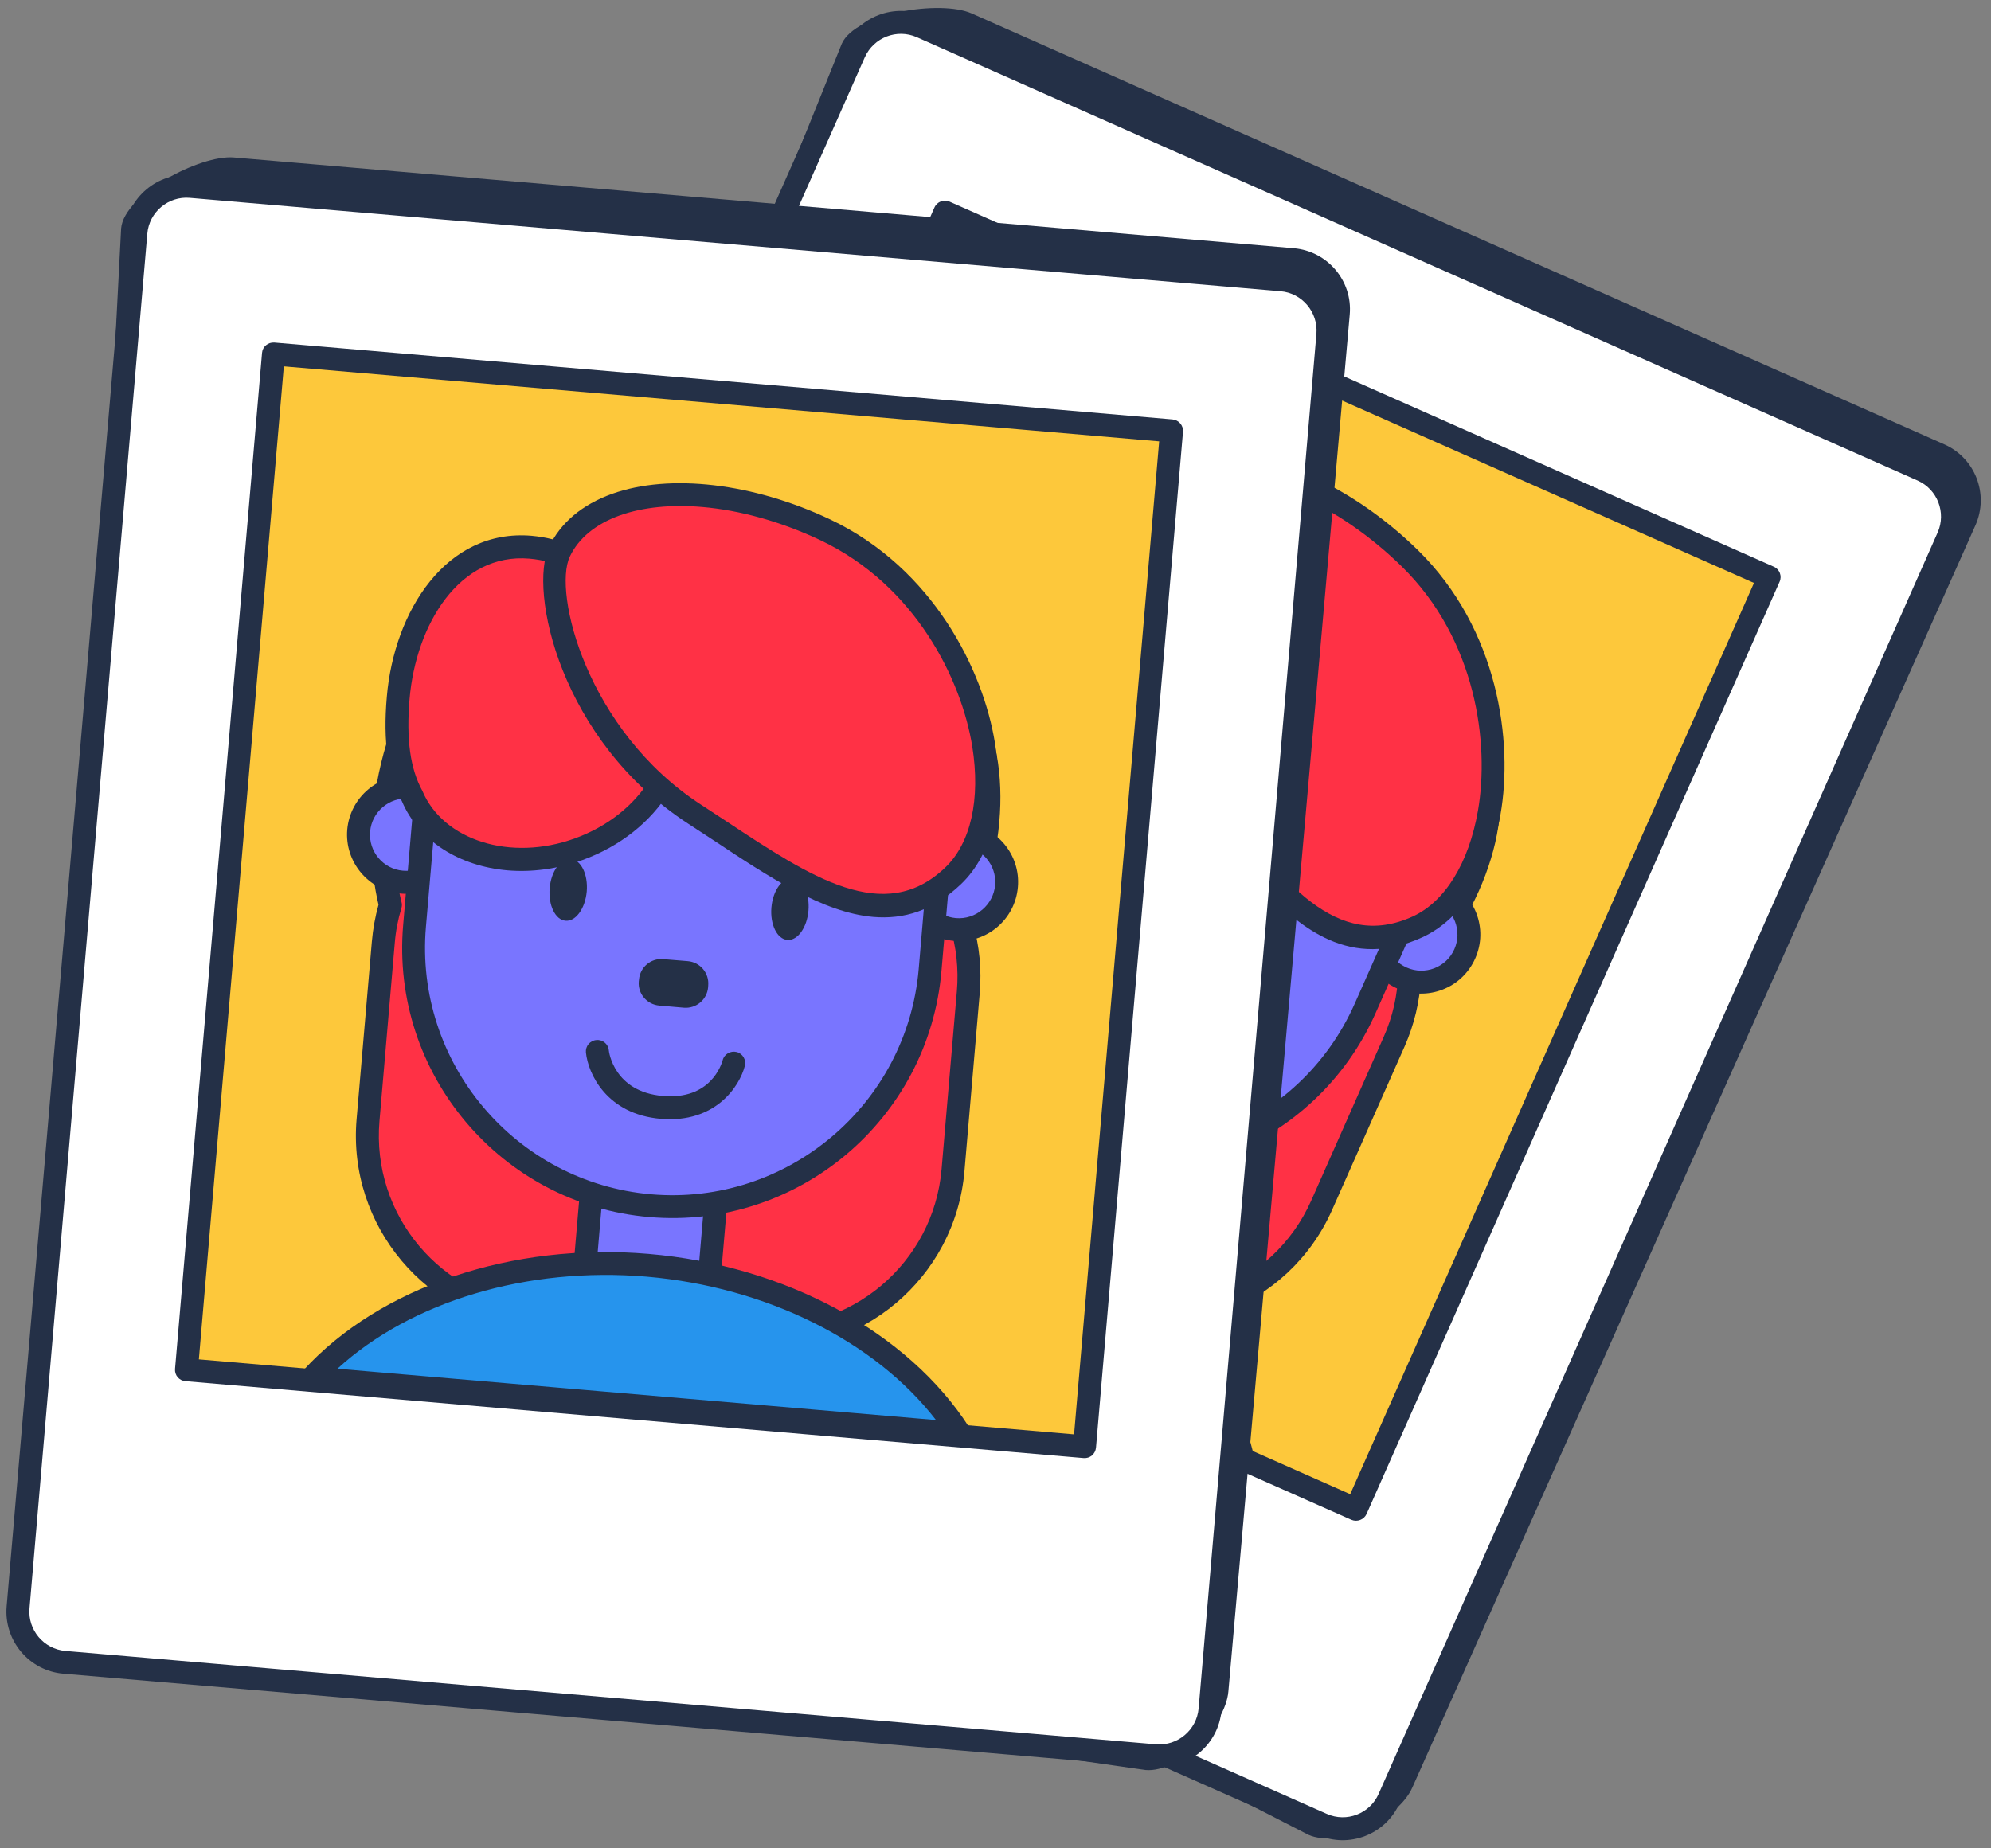<svg width="168" height="156" viewBox="0 0 168 156" fill="none" xmlns="http://www.w3.org/2000/svg" xmlns:xlink="http://www.w3.org/1999/xlink">
	<rect x="0" y="0" width="168" height="156" fill="#808080" stroke="none"/>
	<desc>
			Created with Pixso.
	</desc>
	<defs/>
	<mask id="mask76_325" mask-type="alpha" maskUnits="userSpaceOnUse" x="0" y="0" width="168" height="156">
		<rect id="Rectangle 4201" width="168" height="156" fill="#C4C4C4" fill-opacity="1"/>
	</mask>
	<g mask="url(#mask76_325)">
		<g style="mix-blend-mode:normal">
			<path id="Path 15841" d="M110.41 154.86L31.75 114.51C29.13 113.35 27.95 110.29 29.11 107.68L71.03 3.69C72.19 1.08 79.36 -0.02 81.98 1.13L164.05 37.5C166.67 38.65 167.85 41.71 166.69 44.33L119.17 150.87C118.02 153.48 113.03 156.02 110.41 154.86Z" fill="#243047" fill-opacity="1" fill-rule="nonzero"/>
			<path id="Path 15841" d="M31.75 114.51C29.13 113.35 27.95 110.29 29.11 107.68L71.03 3.69C72.19 1.08 79.36 -0.02 81.98 1.13L164.05 37.5C166.67 38.65 167.85 41.71 166.69 44.33L119.17 150.87C118.02 153.48 113.03 156.02 110.41 154.86L31.75 114.51Z" stroke="#707070" stroke-opacity="0" stroke-width="1"/>
		</g>
		<g style="mix-blend-mode:normal">
			<path id="Path 15842" d="M77.76 2.26L162.21 39.66C164.37 40.62 165.35 43.16 164.39 45.32L117.24 151.78C116.28 153.95 113.74 154.93 111.57 153.97L27.13 116.57C24.96 115.61 23.98 113.07 24.94 110.9L72.09 4.44C73.05 2.28 75.59 1.3 77.76 2.26Z" fill="#FFFFFF" fill-opacity="1" fill-rule="nonzero"/>
			<path id="Path 15842" d="M162.21 39.66C164.37 40.62 165.35 43.16 164.39 45.32L117.24 151.78C116.28 153.95 113.74 154.93 111.57 153.97L27.13 116.57C24.96 115.61 23.98 113.07 24.94 110.9L72.09 4.44C73.05 2.28 75.59 1.3 77.76 2.26L162.21 39.66Z" stroke="#707070" stroke-opacity="0" stroke-width="1"/>
		</g>
		<g style="mix-blend-mode:normal">
			<path id="Path 15843" d="M111.16 154.86L26.72 117.45C24.07 116.28 22.87 113.16 24.04 110.51L71.2 4.05C72.38 1.4 75.49 0.2 78.14 1.37L162.59 38.79C165.24 39.96 166.44 43.07 165.27 45.73L118.1 152.18C116.93 154.84 113.82 156.04 111.16 154.86ZM77.36 3.14C75.68 2.4 73.72 3.16 72.97 4.84L25.81 111.29C25.07 112.97 25.83 114.94 27.5 115.68L111.95 153.09C113.62 153.84 115.59 153.08 116.33 151.4L163.5 44.94C164.24 43.27 163.48 41.3 161.81 40.56L77.36 3.14Z" fill="#243047" fill-opacity="1" fill-rule="nonzero"/>
			<path id="Path 15843" d="M26.72 117.45C24.07 116.28 22.87 113.16 24.04 110.51L71.2 4.05C72.38 1.4 75.49 0.2 78.14 1.37L162.59 38.79C165.24 39.96 166.44 43.07 165.27 45.73L118.1 152.18C116.93 154.84 113.82 156.04 111.16 154.86L26.72 117.45ZM72.97 4.84L25.81 111.29C25.07 112.97 25.83 114.94 27.5 115.68L111.95 153.09C113.62 153.84 115.59 153.08 116.33 151.4L163.5 44.94C164.24 43.27 163.48 41.3 161.81 40.56L77.36 3.14C75.68 2.4 73.72 3.16 72.97 4.84Z" stroke="#707070" stroke-opacity="0" stroke-width="1"/>
		</g>
		<g style="mix-blend-mode:normal">
			<rect id="Rectangle 2657" x="79.747" y="17.902" width="76.063" height="86.047" transform="rotate(23.89 79.747 17.902)" fill="#FDC83B" fill-opacity="1"/>
			<rect id="Rectangle 2657" x="79.747" y="17.902" width="76.063" height="86.047" transform="rotate(23.89 79.747 17.902)" stroke="#707070" stroke-opacity="0" stroke-width="1"/>
		</g>
		<g style="mix-blend-mode:normal">
			<path id="Path 15844" d="M114.03 128.27L44.49 97.46C44 97.24 43.78 96.67 44 96.18L78.85 17.51C79.07 17.02 79.64 16.8 80.13 17.02L149.67 47.83C150.16 48.04 150.38 48.62 150.16 49.1L115.31 127.78C115.09 128.26 114.52 128.48 114.03 128.27ZM46.16 96.08L113.93 126.11L148 49.2L80.23 19.18L46.16 96.08Z" fill="#243047" fill-opacity="1" fill-rule="nonzero"/>
			<path id="Path 15844" d="M44.49 97.46C44 97.24 43.78 96.67 44 96.18L78.85 17.51C79.07 17.02 79.64 16.8 80.13 17.02L149.67 47.83C150.16 48.04 150.38 48.62 150.16 49.1L115.31 127.78C115.09 128.26 114.52 128.48 114.03 128.27L44.49 97.46ZM113.93 126.11L148 49.2L80.23 19.18L46.16 96.08L113.93 126.11Z" stroke="#707070" stroke-opacity="0" stroke-width="1"/>
		</g>
		<g style="mix-blend-mode:normal">
			<path id="Path 15845" d="M122.98 61.28C119.36 58.83 113.25 61.41 108.65 67.07L94.33 60.73C96.83 54.25 96.24 48.08 92.58 46.03C88.25 43.62 81.3 47.85 77.04 55.48C75.21 58.75 74.18 62.11 73.93 65.08C73.32 65.93 72.78 66.86 72.34 67.86L66.23 81.64C62.78 89.43 66.3 98.54 74.09 102L91.17 109.56C98.96 113.02 108.08 109.5 111.53 101.71L117.63 87.93C118.47 86.04 118.89 84.07 118.95 82.13C119.93 81.11 120.87 79.96 121.73 78.69C126.41 71.78 126.97 63.98 122.98 61.28Z" fill="#FF3145" fill-opacity="1" fill-rule="nonzero"/>
			<path id="Path 15845" d="M108.65 67.07L94.33 60.73C96.83 54.25 96.24 48.08 92.58 46.03C88.25 43.62 81.3 47.85 77.04 55.48C75.21 58.75 74.18 62.11 73.93 65.08C73.32 65.93 72.78 66.86 72.34 67.86L66.23 81.64C62.78 89.43 66.3 98.54 74.09 102L91.17 109.56C98.96 113.02 108.08 109.5 111.53 101.71L117.63 87.93C118.47 86.04 118.89 84.07 118.95 82.13C119.93 81.11 120.87 79.96 121.73 78.69C126.41 71.78 126.97 63.98 122.98 61.28C119.36 58.83 113.25 61.41 108.65 67.07Z" stroke="#707070" stroke-opacity="0" stroke-width="1"/>
		</g>
		<g style="mix-blend-mode:normal">
			<path id="Path 15846" d="M90.78 110.45L73.7 102.88C65.43 99.22 61.69 89.51 65.35 81.25L71.46 67.47C71.88 66.51 72.39 65.59 72.99 64.74C73.3 61.57 74.4 58.21 76.19 55.01C80.78 46.79 88.18 42.47 93.05 45.19C96.91 47.35 97.9 53.45 95.55 60.21L108.37 65.89C113.34 60.12 119.63 57.84 123.52 60.48C125.75 61.99 126.83 64.83 126.57 68.47C126.32 71.93 124.89 75.75 122.53 79.24C121.73 80.42 120.85 81.53 119.9 82.53C119.8 84.53 119.33 86.48 118.52 88.32L112.41 102.1C108.75 110.37 99.05 114.11 90.78 110.45ZM91.76 46.7C87.94 45.01 81.69 49.13 77.88 55.95C76.2 58.96 75.14 62.23 74.9 65.16C74.88 65.34 74.82 65.5 74.72 65.65C74.13 66.46 73.63 67.33 73.22 68.25L67.12 82.03C63.89 89.32 67.19 97.88 74.48 101.11L91.57 108.68C98.86 111.91 107.42 108.6 110.65 101.31L116.75 87.53C117.52 85.81 117.93 83.98 117.98 82.1C117.99 81.86 118.09 81.63 118.26 81.46C119.22 80.46 120.12 79.34 120.93 78.15C123.1 74.94 124.42 71.46 124.64 68.33C124.85 65.41 124.07 63.18 122.44 62.08C119.32 59.97 113.71 62.37 109.4 67.68C109.12 68.02 108.66 68.13 108.26 67.96L93.94 61.61C93.47 61.4 93.24 60.86 93.43 60.38C95.78 54.29 95.22 48.62 92.11 46.88C91.99 46.81 91.88 46.76 91.76 46.7Z" fill="#243047" fill-opacity="1" fill-rule="nonzero"/>
			<path id="Path 15846" d="M73.7 102.88C65.43 99.22 61.69 89.51 65.35 81.25L71.46 67.47C71.88 66.51 72.39 65.59 72.99 64.74C73.3 61.57 74.4 58.21 76.19 55.01C80.78 46.79 88.18 42.47 93.05 45.19C96.91 47.35 97.9 53.45 95.55 60.21L108.37 65.89C113.34 60.12 119.63 57.84 123.52 60.48C125.75 61.99 126.83 64.83 126.57 68.47C126.32 71.93 124.89 75.75 122.53 79.24C121.73 80.42 120.85 81.53 119.9 82.53C119.8 84.53 119.33 86.48 118.52 88.32L112.41 102.1C108.75 110.37 99.05 114.11 90.78 110.45L73.7 102.88ZM77.88 55.95C76.2 58.96 75.14 62.23 74.9 65.16C74.88 65.34 74.82 65.5 74.72 65.65C74.13 66.46 73.63 67.33 73.22 68.25L67.12 82.03C63.89 89.32 67.19 97.88 74.48 101.11L91.57 108.68C98.86 111.91 107.42 108.6 110.65 101.31L116.75 87.53C117.52 85.81 117.93 83.98 117.98 82.1C117.99 81.86 118.09 81.63 118.26 81.46C119.22 80.46 120.12 79.34 120.93 78.15C123.1 74.94 124.42 71.46 124.64 68.33C124.85 65.41 124.07 63.18 122.44 62.08C119.32 59.97 113.71 62.37 109.4 67.68C109.12 68.02 108.66 68.13 108.26 67.96L93.94 61.61C93.47 61.4 93.24 60.86 93.43 60.38C95.78 54.29 95.22 48.62 92.11 46.88C91.99 46.81 91.88 46.76 91.76 46.7C87.94 45.01 81.69 49.13 77.88 55.95Z" stroke="#707070" stroke-opacity="0" stroke-width="1"/>
		</g>
		<g style="mix-blend-mode:normal">
			<rect id="Rectangle 2658" x="83.2" y="91.01" width="10.534" height="20.39" transform="rotate(23.89 83.2 91.01)" fill="#7975FF" fill-opacity="1"/>
			<rect id="Rectangle 2658" x="83.2" y="91.01" width="10.534" height="20.39" transform="rotate(23.89 83.2 91.01)" stroke="#707070" stroke-opacity="0" stroke-width="1"/>
		</g>
		<g style="mix-blend-mode:normal">
			<path id="Path 15847" d="M84.16 114.8L74.53 110.54C74.04 110.32 73.82 109.75 74.04 109.26L82.3 90.62C82.51 90.13 83.08 89.91 83.57 90.13L93.2 94.39C93.69 94.61 93.91 95.18 93.7 95.67L85.44 114.31C85.22 114.8 84.65 115.02 84.16 114.8ZM76.2 109.16L84.06 112.64L91.54 95.77L83.67 92.29L76.2 109.16Z" fill="#243047" fill-opacity="1" fill-rule="nonzero"/>
			<path id="Path 15847" d="M74.53 110.54C74.04 110.32 73.82 109.75 74.04 109.26L82.3 90.62C82.51 90.13 83.08 89.91 83.57 90.13L93.2 94.39C93.69 94.61 93.91 95.18 93.7 95.67L85.44 114.31C85.22 114.8 84.65 115.02 84.16 114.8L74.53 110.54ZM84.06 112.64L91.54 95.77L83.67 92.29L76.2 109.16L84.06 112.64Z" stroke="#707070" stroke-opacity="0" stroke-width="1"/>
		</g>
		<g style="mix-blend-mode:normal">
			<path id="Path 15848" d="M80.79 61.54C79.89 63.57 77.52 64.48 75.49 63.58C73.46 62.68 72.54 60.31 73.44 58.28C74.34 56.25 76.71 55.33 78.75 56.23C80.78 57.13 81.69 59.51 80.79 61.54Z" fill="#7975FF" fill-opacity="1" fill-rule="nonzero"/>
			<path id="Path 15848" d="M75.49 63.58C73.46 62.68 72.54 60.31 73.44 58.28C74.34 56.25 76.71 55.33 78.75 56.23C80.78 57.13 81.69 59.51 80.79 61.54C79.89 63.57 77.52 64.48 75.49 63.58Z" stroke="#707070" stroke-opacity="0" stroke-width="1"/>
		</g>
		<g style="mix-blend-mode:normal">
			<path id="Path 15849" d="M75.1 64.47C72.58 63.35 71.44 60.4 72.56 57.89C73.67 55.37 76.62 54.23 79.14 55.35C81.65 56.46 82.79 59.41 81.68 61.93C80.56 64.44 77.61 65.58 75.1 64.47ZM78.35 57.12C76.81 56.43 75.01 57.13 74.32 58.67C73.64 60.21 74.34 62.02 75.88 62.7C77.42 63.38 79.23 62.68 79.91 61.14C80.59 59.6 79.89 57.8 78.35 57.12Z" fill="#243047" fill-opacity="1" fill-rule="nonzero"/>
			<path id="Path 15849" d="M72.56 57.89C73.67 55.37 76.62 54.23 79.14 55.35C81.65 56.46 82.79 59.41 81.68 61.93C80.56 64.44 77.61 65.58 75.1 64.47C72.58 63.35 71.44 60.4 72.56 57.89ZM74.32 58.67C73.64 60.21 74.34 62.02 75.88 62.7C77.42 63.38 79.23 62.68 79.91 61.14C80.59 59.6 79.89 57.8 78.35 57.12C76.81 56.43 75.01 57.13 74.32 58.67Z" stroke="#707070" stroke-opacity="0" stroke-width="1"/>
		</g>
		<g style="mix-blend-mode:normal">
			<circle id="Ellipse 340" r="4.021" transform="matrix(0.933 -0.36 0.36 0.933 119.926 78.891)" fill="#7975FF" fill-opacity="1"/>
			<circle id="Ellipse 340" r="4.021" transform="matrix(0.933 -0.36 0.36 0.933 119.926 78.891)" stroke="#707070" stroke-opacity="0" stroke-width="1"/>
		</g>
		<g style="mix-blend-mode:normal">
			<path id="Path 15850" d="M117.9 83.43C115.39 82.32 114.25 79.37 115.36 76.85C116.48 74.34 119.43 73.2 121.94 74.31C124.46 75.43 125.6 78.38 124.48 80.89C123.37 83.41 120.42 84.55 117.9 83.43ZM121.16 76.08C119.62 75.4 117.81 76.1 117.13 77.64C116.45 79.18 117.15 80.98 118.69 81.66C120.23 82.35 122.04 81.65 122.72 80.11C123.4 78.57 122.7 76.76 121.16 76.08Z" fill="#243047" fill-opacity="1" fill-rule="nonzero"/>
			<path id="Path 15850" d="M115.36 76.85C116.48 74.34 119.43 73.2 121.94 74.31C124.46 75.43 125.6 78.38 124.48 80.89C123.37 83.41 120.42 84.55 117.9 83.43C115.39 82.32 114.25 79.37 115.36 76.85ZM117.13 77.64C116.45 79.18 117.15 80.98 118.69 81.66C120.23 82.35 122.04 81.65 122.72 80.11C123.4 78.57 122.7 76.76 121.16 76.08C119.62 75.4 117.81 76.1 117.13 77.64Z" stroke="#707070" stroke-opacity="0" stroke-width="1"/>
		</g>
		<g style="mix-blend-mode:normal">
			<path id="Path 15851" d="M86.4 96.22C75.42 91.36 70.42 78.4 75.28 67.42L80.14 56.45C83.93 47.9 94.03 44 102.59 47.79L111.39 51.69C119.95 55.48 123.85 65.58 120.05 74.14L115.2 85.1C110.33 96.08 97.37 101.08 86.4 96.22Z" fill="#7975FF" fill-opacity="1" fill-rule="nonzero"/>
			<path id="Path 15851" d="M75.28 67.42L80.14 56.45C83.93 47.9 94.03 44 102.59 47.79L111.39 51.69C119.95 55.48 123.85 65.58 120.05 74.14L115.2 85.1C110.33 96.08 97.37 101.08 86.4 96.22C75.42 91.36 70.42 78.4 75.28 67.42Z" stroke="#707070" stroke-opacity="0" stroke-width="1"/>
		</g>
		<g style="mix-blend-mode:normal">
			<path id="Path 15852" d="M86 97.1C74.51 92.01 69.3 78.52 74.39 67.03L79.25 56.06C83.27 47 93.91 42.89 102.98 46.9L111.78 50.8C120.85 54.82 124.96 65.46 120.94 74.53L116.08 85.49C110.99 96.99 97.5 102.2 86 97.1ZM102.2 48.67C94.11 45.09 84.61 48.75 81.02 56.85L76.16 67.81C71.5 78.33 76.27 90.68 86.79 95.33C97.3 99.99 109.65 95.23 114.31 84.71L119.17 73.75C122.75 65.65 119.09 56.15 111 52.57L102.2 48.67Z" fill="#243047" fill-opacity="1" fill-rule="nonzero"/>
			<path id="Path 15852" d="M74.39 67.03L79.25 56.06C83.27 47 93.91 42.89 102.98 46.9L111.78 50.8C120.85 54.82 124.96 65.46 120.94 74.53L116.08 85.49C110.99 96.99 97.5 102.2 86 97.1C74.51 92.01 69.3 78.52 74.39 67.03ZM81.02 56.85L76.16 67.81C71.5 78.33 76.27 90.68 86.79 95.33C97.3 99.99 109.65 95.23 114.31 84.71L119.17 73.75C122.75 65.65 119.09 56.15 111 52.57L102.2 48.67C94.11 45.09 84.61 48.75 81.02 56.85Z" stroke="#707070" stroke-opacity="0" stroke-width="1"/>
		</g>
		<g style="mix-blend-mode:normal">
			<path id="Path 15853" d="M89.96 69.4C89.37 70.72 88.26 71.51 87.46 71.16C86.67 70.8 86.5 69.45 87.09 68.13C87.67 66.81 88.79 66.02 89.58 66.37C90.38 66.73 90.54 68.08 89.96 69.4Z" fill="#243047" fill-opacity="1" fill-rule="nonzero"/>
			<path id="Path 15853" d="M87.46 71.16C86.67 70.8 86.5 69.45 87.09 68.13C87.67 66.81 88.79 66.02 89.58 66.37C90.38 66.73 90.54 68.08 89.96 69.4C89.37 70.72 88.26 71.51 87.46 71.16Z" stroke="#707070" stroke-opacity="0" stroke-width="1"/>
		</g>
		<g style="mix-blend-mode:normal">
			<ellipse id="Ellipse 341" rx="1.569" ry="2.615" transform="matrix(0.914 0.405 -0.405 0.914 105.693 76.385)" fill="#243047" fill-opacity="1"/>
			<ellipse id="Ellipse 341" rx="1.569" ry="2.615" transform="matrix(0.914 0.405 -0.405 0.914 105.693 76.385)" stroke="#707070" stroke-opacity="0" stroke-width="1"/>
		</g>
		<g style="mix-blend-mode:normal">
			<path id="Path 15854" d="M94.21 76.9L96.11 77.74C97.07 78.16 97.5 79.28 97.07 80.23L97.01 80.38C96.59 81.33 95.47 81.77 94.51 81.34L92.61 80.5C91.66 80.08 91.23 78.96 91.65 78L91.71 77.86C92.14 76.9 93.25 76.47 94.21 76.9Z" fill="#243047" fill-opacity="1" fill-rule="nonzero"/>
			<path id="Path 15854" d="M96.11 77.74C97.07 78.16 97.5 79.28 97.07 80.23L97.01 80.38C96.59 81.33 95.47 81.77 94.51 81.34L92.61 80.5C91.66 80.08 91.23 78.96 91.65 78L91.71 77.86C92.14 76.9 93.25 76.47 94.21 76.9L96.11 77.74Z" stroke="#707070" stroke-opacity="0" stroke-width="1"/>
		</g>
		<g style="mix-blend-mode:normal">
			<path id="Path 15855" d="M113.75 44.93C106.51 41.73 105.3 40.76 100.27 45.7C99.17 43.37 97.36 41.46 94.94 40.39C89.13 37.81 83.14 42.22 80.24 48.77C78.89 51.81 78.23 54.53 78.66 57.02C78.99 62.01 84.19 65.91 90.49 65.81C96.94 65.7 102.11 61.43 102.02 56.26C101.97 52.99 99.81 50.14 96.6 48.53C97.55 48.71 98.48 48.99 99.4 49.39L111.61 54.81C118.04 57.65 123.04 49.05 113.75 44.93Z" fill="#FF3145" fill-opacity="1" fill-rule="nonzero"/>
			<path id="Path 15855" d="M100.27 45.7C99.17 43.37 97.36 41.46 94.94 40.39C89.13 37.81 83.14 42.22 80.24 48.77C78.89 51.81 78.23 54.53 78.66 57.02C78.99 62.01 84.19 65.91 90.49 65.81C96.94 65.7 102.11 61.43 102.02 56.26C101.97 52.99 99.81 50.14 96.6 48.53C97.55 48.71 98.48 48.99 99.4 49.39L111.61 54.81C118.04 57.65 123.04 49.05 113.75 44.93C106.51 41.73 105.3 40.76 100.27 45.7Z" stroke="#707070" stroke-opacity="0" stroke-width="1"/>
		</g>
		<g style="mix-blend-mode:normal">
			<path id="Path 15856" d="M84.21 65.54C80.53 63.9 77.96 60.81 77.7 57.14C77.29 54.64 77.81 51.86 79.36 48.37C82.29 41.75 88.72 36.57 95.33 39.5C97.5 40.46 99.28 42.05 100.52 44.13C105.06 40 107.09 40.9 112.97 43.53C113.34 43.69 113.73 43.87 114.14 44.05C116.53 45.11 118.27 46.57 119.16 48.28C119.97 49.85 120.05 51.55 119.38 53.06C118.26 55.59 115.02 57.37 111.22 55.69L101.37 51.32C102.39 52.8 102.96 54.48 102.99 56.25C103.03 59.04 101.73 61.68 99.32 63.68C96.98 65.62 93.84 66.72 90.5 66.78C88.22 66.81 86.08 66.36 84.21 65.54ZM94.55 41.27C89.1 38.86 83.67 43.41 81.12 49.16C79.73 52.3 79.25 54.75 79.62 56.86C79.91 61.37 84.69 64.94 90.47 64.84C93.37 64.79 96.08 63.85 98.09 62.19C100.04 60.57 101.09 58.48 101.05 56.28C101.01 53.48 99.18 50.91 96.17 49.39C95.74 49.17 95.53 48.67 95.69 48.22C95.84 47.76 96.31 47.49 96.78 47.58C97.82 47.77 98.84 48.09 99.79 48.51L112 53.92C114.66 55.09 116.87 53.95 117.61 52.28C118.04 51.31 117.98 50.21 117.44 49.17C116.76 47.86 115.35 46.7 113.36 45.82C112.95 45.63 112.56 45.46 112.18 45.29C106.02 42.54 105.23 42.19 100.95 46.39C100.72 46.61 100.4 46.71 100.1 46.66C99.79 46.6 99.52 46.4 99.39 46.11C98.35 43.89 96.67 42.21 94.55 41.27Z" fill="#243047" fill-opacity="1" fill-rule="nonzero"/>
			<path id="Path 15856" d="M77.7 57.14C77.29 54.64 77.81 51.86 79.36 48.37C82.29 41.75 88.72 36.57 95.33 39.5C97.5 40.46 99.28 42.05 100.52 44.13C105.06 40 107.09 40.9 112.97 43.53C113.34 43.69 113.73 43.87 114.14 44.05C116.53 45.11 118.27 46.57 119.16 48.28C119.97 49.85 120.05 51.55 119.38 53.06C118.26 55.59 115.02 57.37 111.22 55.69L101.37 51.32C102.39 52.8 102.96 54.48 102.99 56.25C103.03 59.04 101.73 61.68 99.32 63.68C96.98 65.62 93.84 66.72 90.5 66.78C88.22 66.81 86.08 66.36 84.21 65.54C80.53 63.9 77.96 60.81 77.7 57.14ZM81.12 49.16C79.73 52.3 79.25 54.75 79.62 56.86C79.91 61.37 84.69 64.94 90.47 64.84C93.37 64.79 96.08 63.85 98.09 62.19C100.04 60.57 101.09 58.48 101.05 56.28C101.01 53.48 99.18 50.91 96.17 49.39C95.74 49.17 95.53 48.67 95.69 48.22C95.84 47.76 96.31 47.49 96.78 47.58C97.82 47.77 98.84 48.09 99.79 48.51L112 53.92C114.66 55.09 116.87 53.95 117.61 52.28C118.04 51.31 117.98 50.21 117.44 49.17C116.76 47.86 115.35 46.7 113.36 45.82C112.95 45.63 112.56 45.46 112.18 45.29C106.02 42.54 105.23 42.19 100.95 46.39C100.72 46.61 100.4 46.71 100.1 46.66C99.79 46.6 99.52 46.4 99.39 46.11C98.35 43.89 96.67 42.21 94.55 41.27C89.1 38.86 83.67 43.41 81.12 49.16Z" stroke="#707070" stroke-opacity="0" stroke-width="1"/>
		</g>
		<g style="mix-blend-mode:normal">
			<path id="Path 15857" d="M118.94 47.11C111.24 39.57 101.46 37.09 97.12 41.54C94.55 44.17 93.12 56.49 100.69 66.18C106.74 73.95 111.77 81.82 119.61 78.23C127.45 74.64 129.02 56.97 118.94 47.11Z" fill="#FF3145" fill-opacity="1" fill-rule="nonzero"/>
			<path id="Path 15857" d="M97.12 41.54C94.55 44.17 93.12 56.49 100.69 66.18C106.74 73.95 111.77 81.82 119.61 78.23C127.45 74.64 129.02 56.97 118.94 47.11C111.24 39.57 101.46 37.09 97.12 41.54Z" stroke="#707070" stroke-opacity="0" stroke-width="1"/>
		</g>
		<g style="mix-blend-mode:normal">
			<path id="Path 15858" d="M112.13 79.31C108.22 77.57 104.91 73.27 101.49 68.8C100.97 68.13 100.45 67.45 99.92 66.78C91.97 56.58 93.59 43.77 96.43 40.87C97.99 39.26 100.24 38.4 102.91 38.37C108.08 38.31 114.48 41.39 119.62 46.41C126.48 53.13 127.68 62.65 126.61 68.75C125.73 73.81 123.32 77.59 120.01 79.11C117.06 80.46 114.49 80.35 112.13 79.31ZM109.73 41.89C107.36 40.84 105.03 40.28 102.93 40.3C100.78 40.32 99.01 40.99 97.81 42.22C95.47 44.61 94.38 56.53 101.45 65.59C101.98 66.27 102.5 66.95 103.02 67.62C108.24 74.43 112.75 80.3 119.21 77.35C121.93 76.1 123.94 72.84 124.71 68.42C125.69 62.78 124.59 53.99 118.27 47.8C115.63 45.22 112.65 43.18 109.73 41.89Z" fill="#243047" fill-opacity="1" fill-rule="nonzero"/>
			<path id="Path 15858" d="M101.49 68.8C100.97 68.13 100.45 67.45 99.92 66.78C91.97 56.58 93.59 43.77 96.43 40.87C97.99 39.26 100.24 38.4 102.91 38.37C108.08 38.31 114.48 41.39 119.62 46.41C126.48 53.13 127.68 62.65 126.61 68.75C125.73 73.81 123.32 77.59 120.01 79.11C117.06 80.46 114.49 80.35 112.13 79.31C108.22 77.57 104.91 73.27 101.49 68.8ZM102.93 40.3C100.78 40.32 99.01 40.99 97.81 42.22C95.47 44.61 94.38 56.53 101.45 65.59C101.98 66.27 102.5 66.95 103.02 67.62C108.24 74.43 112.75 80.3 119.21 77.35C121.93 76.1 123.94 72.84 124.71 68.42C125.69 62.78 124.59 53.99 118.27 47.8C115.63 45.22 112.65 43.18 109.73 41.89C107.36 40.84 105.03 40.28 102.93 40.3Z" stroke="#707070" stroke-opacity="0" stroke-width="1"/>
		</g>
		<g style="mix-blend-mode:normal">
			<path id="Path 15859" d="M89.63 89.58C85.41 87.71 85.07 83.96 85.48 82.23C85.6 81.71 86.12 81.39 86.64 81.51C87.16 81.63 87.48 82.16 87.36 82.68C87.33 82.81 86.64 86.14 90.41 87.81C94.11 89.45 95.97 86.89 96.17 86.6C96.47 86.16 97.07 86.04 97.51 86.33C97.95 86.62 98.08 87.22 97.78 87.66C96.81 89.15 93.86 91.45 89.63 89.58Z" fill="#243047" fill-opacity="1" fill-rule="nonzero"/>
			<path id="Path 15859" d="M85.48 82.23C85.6 81.71 86.12 81.39 86.64 81.51C87.16 81.63 87.48 82.16 87.36 82.68C87.33 82.81 86.64 86.14 90.41 87.81C94.11 89.45 95.97 86.89 96.17 86.6C96.47 86.16 97.07 86.04 97.51 86.33C97.95 86.62 98.08 87.22 97.78 87.66C96.81 89.15 93.86 91.45 89.63 89.58C85.41 87.71 85.07 83.96 85.48 82.23Z" stroke="#707070" stroke-opacity="0" stroke-width="1"/>
		</g>
		<g style="mix-blend-mode:normal">
			<path id="Path 15860" d="M54.66 100.68L104.82 122.9C102.69 114.17 95.27 105.65 84.56 100.91C73.84 96.16 62.55 96.39 54.66 100.68Z" fill="#2694ED" fill-opacity="1" fill-rule="nonzero"/>
			<path id="Path 15860" d="M104.82 122.9C102.69 114.17 95.27 105.65 84.56 100.91C73.84 96.16 62.55 96.39 54.66 100.68L104.82 122.9Z" stroke="#707070" stroke-opacity="0" stroke-width="1"/>
		</g>
		<g style="mix-blend-mode:normal">
			<path id="Path 15861" d="M104.42 123.78L54.27 101.56C53.93 101.41 53.71 101.08 53.69 100.72C53.68 100.35 53.87 100 54.2 99.83C62.6 95.26 74.38 95.34 84.95 100.02C95.52 104.7 103.49 113.38 105.76 122.67C105.84 123.03 105.72 123.4 105.44 123.64C105.15 123.87 104.76 123.93 104.42 123.78ZM56.95 100.63L103.31 121.17C100.6 113.2 93.44 105.9 84.17 101.79C74.89 97.68 64.67 97.28 56.95 100.63Z" fill="#243047" fill-opacity="1" fill-rule="nonzero"/>
			<path id="Path 15861" d="M54.27 101.56C53.93 101.41 53.71 101.08 53.69 100.72C53.68 100.35 53.87 100 54.2 99.83C62.6 95.26 74.38 95.34 84.95 100.02C95.52 104.7 103.49 113.38 105.76 122.67C105.84 123.03 105.72 123.4 105.44 123.64C105.15 123.87 104.76 123.93 104.42 123.78L54.27 101.56ZM103.31 121.17C100.6 113.2 93.44 105.9 84.17 101.79C74.89 97.68 64.67 97.28 56.95 100.63L103.31 121.17Z" stroke="#707070" stroke-opacity="0" stroke-width="1"/>
		</g>
		<g style="mix-blend-mode:normal">
			<path id="Path 15841" d="M96.67 149.39L9.15 136.84C6.3 136.6 4.19 134.09 4.44 131.24L10.22 19.28C10.46 16.43 16.88 13.05 19.73 13.29L109.17 20.95C112.02 21.2 114.14 23.7 113.89 26.55L103.65 142.76C103.41 145.61 99.51 149.63 96.67 149.39Z" fill="#243047" fill-opacity="1" fill-rule="nonzero"/>
			<path id="Path 15841" d="M9.15 136.84C6.3 136.6 4.19 134.09 4.44 131.24L10.22 19.28C10.46 16.43 16.88 13.05 19.73 13.29L109.17 20.95C112.02 21.2 114.14 23.7 113.89 26.55L103.65 142.76C103.41 145.61 99.51 149.63 96.67 149.39L9.15 136.84Z" stroke="#707070" stroke-opacity="0" stroke-width="1"/>
		</g>
		<g style="mix-blend-mode:normal">
			<path id="Path 15842" d="M16.11 15.73L108.13 23.6C110.5 23.8 112.25 25.88 112.05 28.24L102.12 144.26C101.92 146.62 99.84 148.37 97.48 148.17L5.45 140.29C3.09 140.09 1.34 138.01 1.54 135.65L11.47 19.64C11.67 17.28 13.75 15.53 16.11 15.73Z" fill="#FFFFFF" fill-opacity="1" fill-rule="nonzero"/>
			<path id="Path 15842" d="M108.13 23.6C110.5 23.8 112.25 25.88 112.05 28.24L102.12 144.26C101.92 146.62 99.84 148.37 97.48 148.17L5.45 140.29C3.09 140.09 1.34 138.01 1.54 135.65L11.47 19.64C11.67 17.28 13.75 15.53 16.11 15.73L108.13 23.6Z" stroke="#707070" stroke-opacity="0" stroke-width="1"/>
		</g>
		<g style="mix-blend-mode:normal">
			<path id="Path 15843" d="M97.38 149.14L5.35 141.26C2.46 141.02 0.31 138.46 0.56 135.57L10.5 19.56C10.74 16.67 13.3 14.52 16.19 14.77L108.21 22.65C111.1 22.9 113.25 25.45 113 28.34L103.07 144.35C102.82 147.24 100.27 149.39 97.38 149.14ZM16.02 16.7C14.2 16.54 12.58 17.9 12.43 19.73L2.49 135.74C2.33 137.57 3.69 139.18 5.52 139.34L97.54 147.22C99.37 147.37 100.98 146.01 101.14 144.19L111.08 28.17C111.23 26.35 109.87 24.73 108.05 24.58L16.02 16.7Z" fill="#243047" fill-opacity="1" fill-rule="nonzero"/>
			<path id="Path 15843" d="M5.35 141.26C2.46 141.02 0.31 138.46 0.56 135.57L10.5 19.56C10.74 16.67 13.3 14.52 16.19 14.77L108.21 22.65C111.1 22.9 113.25 25.45 113 28.34L103.07 144.35C102.82 147.24 100.27 149.39 97.38 149.14L5.35 141.26ZM12.43 19.73L2.49 135.74C2.33 137.57 3.69 139.18 5.52 139.34L97.54 147.22C99.37 147.37 100.98 146.01 101.14 144.19L111.08 28.17C111.23 26.35 109.87 24.73 108.05 24.58L16.02 16.7C14.2 16.54 12.58 17.9 12.43 19.73Z" stroke="#707070" stroke-opacity="0" stroke-width="1"/>
		</g>
		<g style="mix-blend-mode:normal">
			<rect id="Rectangle 2657" x="23.083" y="29.876" width="76.063" height="86.047" transform="rotate(4.89 23.083 29.876)" fill="#FDC83B" fill-opacity="1"/>
			<rect id="Rectangle 2657" x="23.083" y="29.876" width="76.063" height="86.047" transform="rotate(4.89 23.083 29.876)" stroke="#707070" stroke-opacity="0" stroke-width="1"/>
		</g>
		<g style="mix-blend-mode:normal">
			<path id="Path 15844" d="M91.43 123.06L15.65 116.57C15.11 116.53 14.72 116.06 14.77 115.53L22.11 29.79C22.15 29.26 22.62 28.87 23.15 28.91L98.94 35.4C99.47 35.45 99.87 35.92 99.82 36.45L92.48 122.18C92.43 122.72 91.97 123.11 91.43 123.06ZM16.78 114.73L90.63 121.06L97.81 37.25L23.95 30.92L16.78 114.73Z" fill="#243047" fill-opacity="1" fill-rule="nonzero"/>
			<path id="Path 15844" d="M15.65 116.57C15.11 116.53 14.72 116.06 14.77 115.53L22.11 29.79C22.15 29.26 22.62 28.87 23.15 28.91L98.94 35.4C99.47 35.45 99.87 35.92 99.82 36.45L92.48 122.18C92.43 122.72 91.97 123.11 91.43 123.06L15.65 116.57ZM90.63 121.06L97.81 37.25L23.95 30.92L16.78 114.73L90.63 121.06Z" stroke="#707070" stroke-opacity="0" stroke-width="1"/>
		</g>
		<g style="mix-blend-mode:normal">
			<path id="Path 15845" d="M78.08 56.81C73.87 55.68 68.92 60.11 66.42 66.96L50.81 65.62C51.07 58.68 48.5 53.04 44.37 52.29C39.5 51.42 34.3 57.68 32.75 66.29C32.09 69.97 32.21 73.49 32.95 76.38C32.64 77.38 32.44 78.43 32.34 79.52L31.06 94.54C30.33 103.03 36.62 110.5 45.11 111.23L63.73 112.82C72.22 113.55 79.69 107.26 80.42 98.77L81.7 83.75C81.88 81.69 81.64 79.7 81.06 77.84C81.66 76.56 82.17 75.17 82.57 73.69C84.74 65.62 82.73 58.07 78.08 56.81Z" fill="#FF3145" fill-opacity="1" fill-rule="nonzero"/>
			<path id="Path 15845" d="M66.42 66.96L50.81 65.62C51.07 58.68 48.5 53.04 44.37 52.29C39.5 51.42 34.3 57.68 32.75 66.29C32.09 69.97 32.21 73.49 32.95 76.38C32.64 77.38 32.44 78.43 32.34 79.52L31.06 94.54C30.33 103.03 36.62 110.5 45.11 111.23L63.73 112.82C72.22 113.55 79.69 107.26 80.42 98.77L81.7 83.75C81.88 81.69 81.64 79.7 81.06 77.84C81.66 76.56 82.17 75.17 82.57 73.69C84.74 65.62 82.73 58.07 78.08 56.81C73.87 55.68 68.92 60.11 66.42 66.96Z" stroke="#707070" stroke-opacity="0" stroke-width="1"/>
		</g>
		<g style="mix-blend-mode:normal">
			<path id="Path 15846" d="M63.65 113.79L45.03 112.19C36.02 111.42 29.32 103.46 30.09 94.46L31.38 79.44C31.47 78.4 31.66 77.36 31.94 76.36C31.2 73.26 31.15 69.73 31.8 66.11C33.47 56.85 39.06 50.36 44.54 51.34C48.9 52.12 51.82 57.57 51.8 64.73L65.77 65.93C68.59 58.86 73.79 54.65 78.33 55.88C80.93 56.58 82.88 58.91 83.82 62.45C84.71 65.8 84.6 69.88 83.5 73.94C83.13 75.31 82.66 76.65 82.09 77.91C82.65 79.84 82.84 81.83 82.67 83.83L81.38 98.85C80.61 107.86 72.65 114.56 63.65 113.79ZM43.82 53.2C39.65 52.84 35.09 58.76 33.71 66.46C33.1 69.85 33.16 73.29 33.88 76.14C33.93 76.31 33.92 76.49 33.87 76.65C33.58 77.61 33.39 78.6 33.31 79.6L32.02 94.62C31.34 102.57 37.25 109.58 45.2 110.26L63.81 111.86C71.76 112.54 78.77 106.63 79.45 98.68L80.74 83.66C80.9 81.79 80.7 79.92 80.14 78.13C80.07 77.9 80.08 77.65 80.19 77.43C80.77 76.17 81.26 74.82 81.64 73.43C82.65 69.69 82.76 65.97 81.95 62.94C81.2 60.1 79.73 58.26 77.83 57.74C74.19 56.76 69.68 60.87 67.33 67.29C67.18 67.7 66.77 67.96 66.34 67.92L50.73 66.58C50.22 66.54 49.83 66.1 49.85 65.58C50.09 59.06 47.72 53.88 44.2 53.25C44.08 53.22 43.95 53.21 43.82 53.2Z" fill="#243047" fill-opacity="1" fill-rule="nonzero"/>
			<path id="Path 15846" d="M45.03 112.19C36.02 111.42 29.32 103.46 30.09 94.46L31.38 79.44C31.47 78.4 31.66 77.36 31.94 76.36C31.2 73.26 31.15 69.73 31.8 66.11C33.47 56.85 39.06 50.36 44.54 51.34C48.9 52.12 51.82 57.57 51.8 64.73L65.77 65.93C68.59 58.86 73.79 54.65 78.33 55.88C80.93 56.58 82.88 58.91 83.82 62.45C84.71 65.8 84.6 69.88 83.5 73.94C83.13 75.31 82.66 76.65 82.09 77.91C82.65 79.84 82.84 81.83 82.67 83.83L81.38 98.85C80.61 107.86 72.65 114.56 63.65 113.79L45.03 112.19ZM33.71 66.46C33.1 69.85 33.16 73.29 33.88 76.14C33.93 76.31 33.92 76.49 33.87 76.65C33.58 77.61 33.39 78.6 33.31 79.6L32.02 94.62C31.34 102.57 37.25 109.58 45.2 110.26L63.81 111.86C71.76 112.54 78.77 106.63 79.45 98.68L80.74 83.66C80.9 81.79 80.7 79.92 80.14 78.13C80.07 77.9 80.08 77.65 80.19 77.43C80.77 76.17 81.26 74.82 81.64 73.43C82.65 69.69 82.76 65.97 81.95 62.94C81.2 60.1 79.73 58.26 77.83 57.74C74.19 56.76 69.68 60.87 67.33 67.29C67.18 67.7 66.77 67.96 66.34 67.92L50.73 66.58C50.22 66.54 49.83 66.1 49.85 65.58C50.09 59.06 47.72 53.88 44.2 53.25C44.08 53.22 43.95 53.21 43.82 53.2C39.65 52.84 35.09 58.76 33.71 66.46Z" stroke="#707070" stroke-opacity="0" stroke-width="1"/>
		</g>
		<g style="mix-blend-mode:normal">
			<rect id="Rectangle 2658" x="50.149" y="97.876" width="10.534" height="20.39" transform="rotate(4.89 50.149 97.876)" fill="#7975FF" fill-opacity="1"/>
			<rect id="Rectangle 2658" x="50.149" y="97.876" width="10.534" height="20.39" transform="rotate(4.89 50.149 97.876)" stroke="#707070" stroke-opacity="0" stroke-width="1"/>
		</g>
		<g style="mix-blend-mode:normal">
			<path id="Path 15847" d="M58.81 120.06L48.31 119.16C47.78 119.11 47.38 118.65 47.43 118.11L49.17 97.8C49.21 97.27 49.68 96.87 50.22 96.92L60.71 97.82C61.24 97.86 61.64 98.33 61.59 98.86L59.85 119.18C59.81 119.71 59.34 120.1 58.81 120.06ZM49.44 117.32L58.01 118.05L59.58 99.66L51.01 98.93L49.44 117.32Z" fill="#243047" fill-opacity="1" fill-rule="nonzero"/>
			<path id="Path 15847" d="M48.31 119.16C47.78 119.11 47.38 118.65 47.43 118.11L49.17 97.8C49.21 97.27 49.68 96.87 50.22 96.92L60.71 97.82C61.24 97.86 61.64 98.33 61.59 98.86L59.85 119.18C59.81 119.71 59.34 120.1 58.81 120.06L48.31 119.16ZM58.01 118.05L59.58 99.66L51.01 98.93L49.44 117.32L58.01 118.05Z" stroke="#707070" stroke-opacity="0" stroke-width="1"/>
		</g>
		<g style="mix-blend-mode:normal">
			<path id="Path 15848" d="M38.28 70.79C38.09 73 36.14 74.64 33.93 74.45C31.72 74.26 30.08 72.32 30.27 70.1C30.46 67.89 32.4 66.25 34.62 66.44C36.83 66.63 38.47 68.58 38.28 70.79Z" fill="#7975FF" fill-opacity="1" fill-rule="nonzero"/>
			<path id="Path 15848" d="M33.93 74.45C31.72 74.26 30.08 72.32 30.27 70.1C30.46 67.89 32.4 66.25 34.62 66.44C36.83 66.63 38.47 68.58 38.28 70.79C38.09 73 36.14 74.64 33.93 74.45Z" stroke="#707070" stroke-opacity="0" stroke-width="1"/>
		</g>
		<g style="mix-blend-mode:normal">
			<path id="Path 15849" d="M33.85 75.42C31.11 75.18 29.07 72.76 29.3 70.02C29.54 67.28 31.96 65.24 34.7 65.48C37.44 65.71 39.48 68.13 39.24 70.87C39.01 73.61 36.59 75.65 33.85 75.42ZM34.53 67.4C32.86 67.26 31.37 68.51 31.23 70.19C31.09 71.87 32.33 73.35 34.01 73.49C35.69 73.63 37.17 72.39 37.32 70.71C37.46 69.03 36.21 67.55 34.53 67.4Z" fill="#243047" fill-opacity="1" fill-rule="nonzero"/>
			<path id="Path 15849" d="M29.3 70.02C29.54 67.28 31.96 65.24 34.7 65.48C37.44 65.71 39.48 68.13 39.24 70.87C39.01 73.61 36.59 75.65 33.85 75.42C31.11 75.18 29.07 72.76 29.3 70.02ZM31.23 70.19C31.09 71.87 32.33 73.35 34.01 73.49C35.69 73.63 37.17 72.39 37.32 70.71C37.46 69.03 36.21 67.55 34.53 67.4C32.86 67.26 31.37 68.51 31.23 70.19Z" stroke="#707070" stroke-opacity="0" stroke-width="1"/>
		</g>
		<g style="mix-blend-mode:normal">
			<circle id="Ellipse 340" r="4.021" transform="matrix(0.765 -0.644 0.644 0.765 80.928 74.46)" fill="#7975FF" fill-opacity="1"/>
			<circle id="Ellipse 340" r="4.021" transform="matrix(0.765 -0.644 0.644 0.765 80.928 74.46)" stroke="#707070" stroke-opacity="0" stroke-width="1"/>
		</g>
		<g style="mix-blend-mode:normal">
			<path id="Path 15850" d="M80.5 79.41C77.76 79.18 75.72 76.76 75.95 74.02C76.19 71.28 78.61 69.24 81.35 69.47C84.09 69.71 86.13 72.13 85.89 74.87C85.66 77.61 83.24 79.65 80.5 79.41ZM81.18 71.4C79.5 71.26 78.02 72.5 77.88 74.18C77.74 75.86 78.98 77.34 80.66 77.49C82.34 77.63 83.82 76.38 83.97 74.7C84.11 73.02 82.86 71.54 81.18 71.4Z" fill="#243047" fill-opacity="1" fill-rule="nonzero"/>
			<path id="Path 15850" d="M75.95 74.02C76.19 71.28 78.61 69.24 81.35 69.47C84.09 69.71 86.13 72.13 85.89 74.87C85.66 77.61 83.24 79.65 80.5 79.41C77.76 79.18 75.72 76.76 75.95 74.02ZM77.88 74.18C77.74 75.86 78.98 77.34 80.66 77.49C82.34 77.63 83.82 76.38 83.97 74.7C84.11 73.02 82.86 71.54 81.18 71.4C79.5 71.26 78.02 72.5 77.88 74.18Z" stroke="#707070" stroke-opacity="0" stroke-width="1"/>
		</g>
		<g style="mix-blend-mode:normal">
			<path id="Path 15851" d="M54.87 101.76C42.9 100.74 33.96 90.11 34.98 78.15L36 66.2C36.8 56.87 45.09 49.9 54.41 50.69L64 51.52C73.33 52.31 80.3 60.6 79.5 69.92L78.48 81.87C77.46 93.84 66.83 102.79 54.87 101.76Z" fill="#7975FF" fill-opacity="1" fill-rule="nonzero"/>
			<path id="Path 15851" d="M34.98 78.15L36 66.2C36.8 56.87 45.09 49.9 54.41 50.69L64 51.52C73.33 52.31 80.3 60.6 79.5 69.92L78.48 81.87C77.46 93.84 66.83 102.79 54.87 101.76C42.9 100.74 33.96 90.11 34.98 78.15Z" stroke="#707070" stroke-opacity="0" stroke-width="1"/>
		</g>
		<g style="mix-blend-mode:normal">
			<path id="Path 15852" d="M54.79 102.72C42.26 101.65 32.94 90.59 34.02 78.06L35.04 66.12C35.89 56.24 44.61 48.88 54.49 49.73L64.08 50.55C73.96 51.4 81.31 60.13 80.47 70.01L79.44 81.95C78.37 94.48 67.31 103.8 54.79 102.72ZM54.33 51.66C45.51 50.9 37.72 57.46 36.97 66.28L35.94 78.23C34.96 89.69 43.49 99.81 54.95 100.8C66.41 101.78 76.53 93.25 77.52 81.79L78.54 69.84C79.29 61.02 72.73 53.23 63.92 52.48L54.33 51.66Z" fill="#243047" fill-opacity="1" fill-rule="nonzero"/>
			<path id="Path 15852" d="M34.02 78.06L35.04 66.12C35.89 56.24 44.61 48.88 54.49 49.73L64.08 50.55C73.96 51.4 81.31 60.13 80.47 70.01L79.44 81.95C78.37 94.48 67.31 103.8 54.79 102.72C42.26 101.65 32.94 90.59 34.02 78.06ZM36.97 66.28L35.94 78.23C34.96 89.69 43.49 99.81 54.95 100.8C66.41 101.78 76.53 93.25 77.52 81.79L78.54 69.84C79.29 61.02 72.73 53.23 63.92 52.48L54.33 51.66C45.51 50.9 37.72 57.46 36.97 66.28Z" stroke="#707070" stroke-opacity="0" stroke-width="1"/>
		</g>
		<g style="mix-blend-mode:normal">
			<path id="Path 15853" d="M49.51 75.24C49.38 76.68 48.58 77.79 47.72 77.71C46.86 77.64 46.26 76.41 46.38 74.97C46.5 73.54 47.3 72.43 48.17 72.5C49.03 72.58 49.63 73.8 49.51 75.24Z" fill="#243047" fill-opacity="1" fill-rule="nonzero"/>
			<path id="Path 15853" d="M47.72 77.71C46.86 77.64 46.26 76.41 46.38 74.97C46.5 73.54 47.3 72.43 48.17 72.5C49.03 72.58 49.63 73.8 49.51 75.24C49.38 76.68 48.58 77.79 47.72 77.71Z" stroke="#707070" stroke-opacity="0" stroke-width="1"/>
		</g>
		<g style="mix-blend-mode:normal">
			<ellipse id="Ellipse 341" rx="1.569" ry="2.615" transform="matrix(0.996 0.085 -0.085 0.996 66.655 76.726)" fill="#243047" fill-opacity="1"/>
			<ellipse id="Ellipse 341" rx="1.569" ry="2.615" transform="matrix(0.996 0.085 -0.085 0.996 66.655 76.726)" stroke="#707070" stroke-opacity="0" stroke-width="1"/>
		</g>
		<g style="mix-blend-mode:normal">
			<path id="Path 15854" d="M55.96 80.95L58.04 81.12C59.08 81.21 59.85 82.13 59.76 83.17L59.75 83.33C59.66 84.37 58.74 85.14 57.7 85.05L55.63 84.87C54.59 84.78 53.81 83.87 53.9 82.83L53.92 82.67C54.01 81.63 54.92 80.86 55.96 80.95Z" fill="#243047" fill-opacity="1" fill-rule="nonzero"/>
			<path id="Path 15854" d="M58.04 81.12C59.08 81.21 59.85 82.13 59.76 83.17L59.75 83.33C59.66 84.37 58.74 85.14 57.7 85.05L55.63 84.87C54.59 84.78 53.81 83.87 53.9 82.83L53.92 82.67C54.01 81.63 54.92 80.86 55.96 80.95L58.04 81.12Z" stroke="#707070" stroke-opacity="0" stroke-width="1"/>
		</g>
		<g style="mix-blend-mode:normal">
			<path id="Path 15855" d="M64.03 44.36C56.14 43.69 54.69 43.16 51.54 49.48C49.74 47.63 47.4 46.41 44.77 46.19C38.44 45.65 34.21 51.76 33.6 58.9C33.31 62.21 33.58 65 34.79 67.22C36.73 71.83 42.91 73.82 48.83 71.67C54.9 69.47 58.39 63.75 56.63 58.89C55.52 55.82 52.55 53.83 48.99 53.34C49.94 53.2 50.92 53.17 51.92 53.25L65.23 54.39C72.23 54.99 74.16 45.23 64.03 44.36Z" fill="#FF3145" fill-opacity="1" fill-rule="nonzero"/>
			<path id="Path 15855" d="M51.54 49.48C49.74 47.63 47.4 46.41 44.77 46.19C38.44 45.65 34.21 51.76 33.6 58.9C33.31 62.21 33.58 65 34.79 67.22C36.73 71.83 42.91 73.82 48.83 71.67C54.9 69.47 58.39 63.75 56.63 58.89C55.52 55.82 52.55 53.83 48.99 53.34C49.94 53.2 50.92 53.17 51.92 53.25L65.23 54.39C72.23 54.99 74.16 45.23 64.03 44.36C56.14 43.69 54.69 43.16 51.54 49.48Z" stroke="#707070" stroke-opacity="0" stroke-width="1"/>
		</g>
		<g style="mix-blend-mode:normal">
			<path id="Path 15856" d="M42.82 73.46C38.8 73.11 35.37 71.02 33.92 67.64C32.72 65.42 32.31 62.61 32.64 58.81C33.25 51.59 37.65 44.61 44.85 45.22C47.22 45.43 49.41 46.35 51.27 47.91C54.21 42.52 56.43 42.72 62.84 43.29C63.25 43.32 63.67 43.36 64.11 43.4C66.72 43.62 68.84 44.44 70.24 45.76C71.52 46.98 72.15 48.56 72.01 50.22C71.77 52.97 69.28 55.71 65.15 55.36L54.4 54.43C55.85 55.5 56.94 56.9 57.54 58.56C58.5 61.19 58.13 64.11 56.5 66.78C54.91 69.38 52.31 71.44 49.17 72.58C47.02 73.36 44.84 73.63 42.82 73.46ZM44.68 47.15C38.75 46.64 35.1 52.72 34.56 58.98C34.27 62.4 34.61 64.87 35.64 66.75C37.39 70.92 43.07 72.74 48.51 70.76C51.24 69.77 53.49 68 54.85 65.77C56.16 63.61 56.47 61.29 55.72 59.22C54.77 56.59 52.2 54.75 48.86 54.3C48.38 54.24 48.03 53.83 48.02 53.35C48.02 52.87 48.37 52.46 48.85 52.39C49.9 52.23 50.96 52.2 52 52.29L65.31 53.43C68.2 53.67 69.92 51.87 70.08 50.05C70.17 48.99 69.75 47.97 68.9 47.17C67.83 46.15 66.12 45.51 63.95 45.32C63.5 45.29 63.08 45.25 62.67 45.21C55.94 44.62 55.08 44.54 52.4 49.91C52.26 50.19 52 50.39 51.69 50.43C51.37 50.48 51.06 50.38 50.84 50.15C49.13 48.39 47 47.35 44.68 47.15Z" fill="#243047" fill-opacity="1" fill-rule="nonzero"/>
			<path id="Path 15856" d="M33.92 67.64C32.72 65.42 32.31 62.61 32.64 58.81C33.25 51.59 37.65 44.61 44.85 45.22C47.22 45.43 49.41 46.35 51.27 47.91C54.21 42.52 56.43 42.72 62.84 43.29C63.25 43.32 63.67 43.36 64.11 43.4C66.72 43.62 68.84 44.44 70.24 45.76C71.52 46.98 72.15 48.56 72.01 50.22C71.77 52.97 69.28 55.71 65.15 55.36L54.4 54.43C55.85 55.5 56.94 56.9 57.54 58.56C58.5 61.19 58.13 64.11 56.5 66.78C54.91 69.38 52.31 71.44 49.17 72.58C47.02 73.36 44.84 73.63 42.82 73.46C38.8 73.11 35.37 71.02 33.92 67.64ZM34.56 58.98C34.27 62.4 34.61 64.87 35.64 66.75C37.39 70.92 43.07 72.74 48.51 70.76C51.24 69.77 53.49 68 54.85 65.77C56.16 63.61 56.47 61.29 55.72 59.22C54.77 56.59 52.2 54.75 48.86 54.3C48.38 54.24 48.03 53.83 48.02 53.35C48.02 52.87 48.37 52.46 48.85 52.39C49.9 52.23 50.96 52.2 52 52.29L65.31 53.43C68.2 53.67 69.92 51.87 70.08 50.05C70.17 48.99 69.75 47.97 68.9 47.17C67.83 46.15 66.12 45.51 63.95 45.32C63.5 45.29 63.08 45.25 62.67 45.21C55.94 44.62 55.08 44.54 52.4 49.91C52.26 50.19 52 50.39 51.69 50.43C51.37 50.48 51.06 50.38 50.84 50.15C49.13 48.39 47 47.35 44.68 47.15C38.75 46.64 35.1 52.72 34.56 58.98Z" stroke="#707070" stroke-opacity="0" stroke-width="1"/>
		</g>
		<g style="mix-blend-mode:normal">
			<path id="Path 15857" d="M69.65 44.73C59.92 40.11 49.86 40.95 47.21 46.57C45.64 49.89 48.29 62 58.6 68.71C66.85 74.08 74.17 79.88 80.41 73.93C86.65 67.99 82.4 50.77 69.65 44.73Z" fill="#FF3145" fill-opacity="1" fill-rule="nonzero"/>
			<path id="Path 15857" d="M47.21 46.57C45.64 49.89 48.29 62 58.6 68.71C66.85 74.08 74.17 79.88 80.41 73.93C86.65 67.99 82.4 50.77 69.65 44.73C59.92 40.11 49.86 40.95 47.21 46.57Z" stroke="#707070" stroke-opacity="0" stroke-width="1"/>
		</g>
		<g style="mix-blend-mode:normal">
			<path id="Path 15858" d="M73.69 77.39C69.43 77.02 64.9 74.03 60.21 70.92C59.5 70.46 58.79 69.99 58.07 69.52C47.23 62.47 44.59 49.83 46.33 46.16C47.29 44.13 49.13 42.58 51.65 41.68C56.52 39.94 63.58 40.77 70.07 43.85C78.74 47.97 82.97 56.58 83.95 62.69C84.77 67.77 83.72 72.12 81.08 74.63C78.73 76.87 76.26 77.61 73.69 77.39ZM59.25 42.79C56.66 42.57 54.27 42.8 52.3 43.5C50.27 44.23 48.81 45.43 48.08 46.98C46.65 50.01 49.5 61.63 59.13 67.9C59.85 68.37 60.57 68.84 61.28 69.31C68.43 74.04 74.61 78.13 79.75 73.23C81.92 71.17 82.75 67.44 82.04 63C81.13 57.35 77.24 49.4 69.24 45.6C65.9 44.02 62.43 43.06 59.25 42.79Z" fill="#243047" fill-opacity="1" fill-rule="nonzero"/>
			<path id="Path 15858" d="M60.21 70.92C59.5 70.46 58.79 69.99 58.07 69.52C47.23 62.47 44.59 49.83 46.33 46.16C47.29 44.13 49.13 42.58 51.65 41.68C56.52 39.94 63.58 40.77 70.07 43.85C78.74 47.97 82.97 56.58 83.95 62.69C84.77 67.77 83.72 72.12 81.08 74.63C78.73 76.87 76.26 77.61 73.69 77.39C69.43 77.02 64.9 74.03 60.21 70.92ZM52.3 43.5C50.27 44.23 48.81 45.43 48.08 46.98C46.65 50.01 49.5 61.63 59.13 67.9C59.85 68.37 60.57 68.84 61.28 69.31C68.43 74.04 74.61 78.13 79.75 73.23C81.92 71.17 82.75 67.44 82.04 63C81.13 57.35 77.24 49.4 69.24 45.6C65.9 44.02 62.43 43.06 59.25 42.79C56.66 42.57 54.27 42.8 52.3 43.5Z" stroke="#707070" stroke-opacity="0" stroke-width="1"/>
		</g>
		<g style="mix-blend-mode:normal">
			<path id="Path 15859" d="M55.76 94.43C51.17 94.04 49.62 90.6 49.44 88.83C49.39 88.3 49.78 87.83 50.31 87.78C50.84 87.72 51.32 88.11 51.37 88.64C51.38 88.78 51.81 92.15 55.93 92.5C59.96 92.85 60.88 89.83 60.98 89.48C61.11 88.97 61.64 88.66 62.16 88.79C62.67 88.92 62.98 89.45 62.85 89.96C62.41 91.68 60.37 94.82 55.76 94.43Z" fill="#243047" fill-opacity="1" fill-rule="nonzero"/>
			<path id="Path 15859" d="M49.44 88.83C49.39 88.3 49.78 87.83 50.31 87.78C50.84 87.72 51.32 88.11 51.37 88.64C51.38 88.78 51.81 92.15 55.93 92.5C59.96 92.85 60.88 89.83 60.98 89.48C61.11 88.97 61.64 88.66 62.16 88.79C62.67 88.92 62.98 89.45 62.85 89.96C62.41 91.68 60.37 94.82 55.76 94.43C51.17 94.04 49.62 90.6 49.44 88.83Z" stroke="#707070" stroke-opacity="0" stroke-width="1"/>
		</g>
		<g style="mix-blend-mode:normal">
			<path id="Path 15860" d="M26.31 116.31L80.97 120.99C76.12 113.43 66.33 107.79 54.66 106.79C42.98 105.79 32.38 109.68 26.31 116.31Z" fill="#2694ED" fill-opacity="1" fill-rule="nonzero"/>
			<path id="Path 15860" d="M80.97 120.99C76.12 113.43 66.33 107.79 54.66 106.79C42.98 105.79 32.38 109.68 26.31 116.31L80.97 120.99Z" stroke="#707070" stroke-opacity="0" stroke-width="1"/>
		</g>
		<g style="mix-blend-mode:normal">
			<path id="Path 15861" d="M80.89 121.95L26.23 117.27C25.86 117.24 25.54 117 25.41 116.66C25.28 116.31 25.35 115.92 25.6 115.65C32.06 108.6 43.22 104.84 54.74 105.83C66.26 106.81 76.62 112.42 81.78 120.46C81.98 120.77 81.99 121.17 81.8 121.49C81.61 121.8 81.25 121.98 80.89 121.95ZM28.47 115.52L78.98 119.85C73.83 113.19 64.68 108.62 54.57 107.75C44.46 106.89 34.68 109.84 28.47 115.52Z" fill="#243047" fill-opacity="1" fill-rule="nonzero"/>
			<path id="Path 15861" d="M26.23 117.27C25.86 117.24 25.54 117 25.41 116.66C25.28 116.31 25.35 115.92 25.6 115.65C32.06 108.6 43.22 104.84 54.74 105.83C66.26 106.81 76.62 112.42 81.78 120.46C81.98 120.77 81.99 121.17 81.8 121.49C81.61 121.8 81.25 121.98 80.89 121.95L26.23 117.27ZM78.98 119.85C73.83 113.19 64.68 108.62 54.57 107.75C44.46 106.89 34.68 109.84 28.47 115.52L78.98 119.85Z" stroke="#707070" stroke-opacity="0" stroke-width="1"/>
		</g>
	</g>
</svg>
